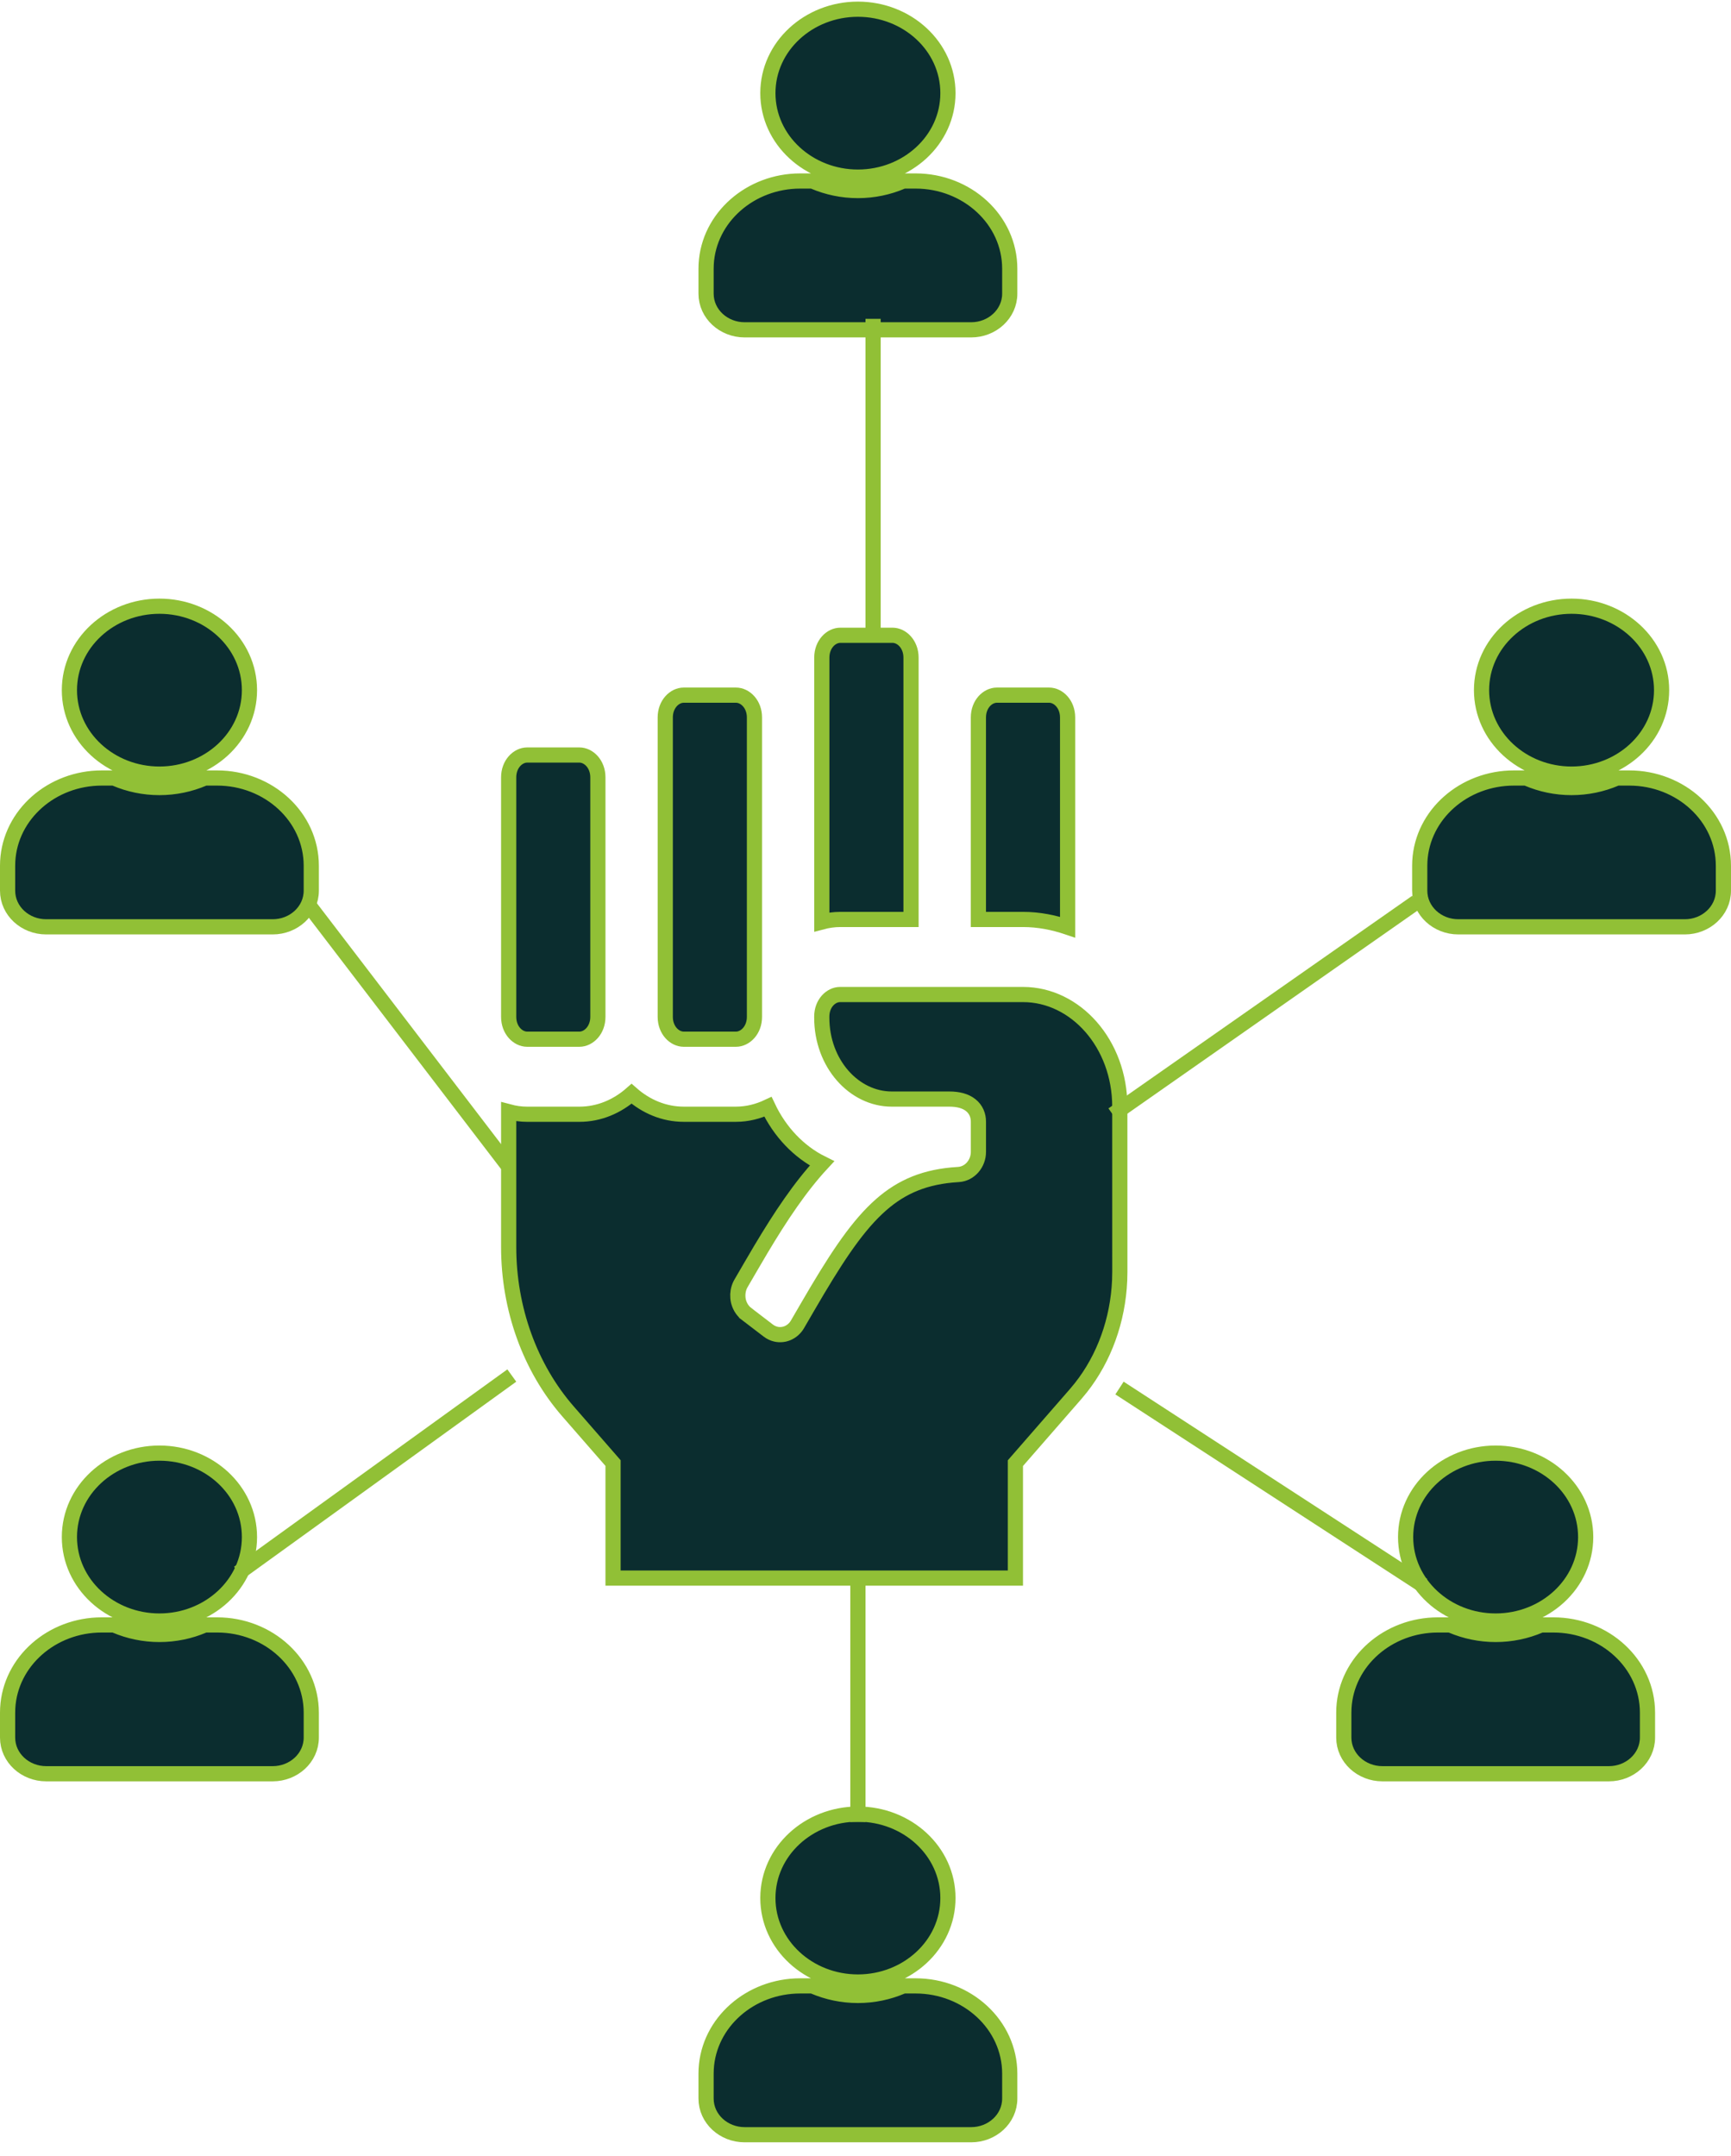 <svg width="114" height="142" viewBox="0 0 114 142" fill="none" xmlns="http://www.w3.org/2000/svg">
<path d="M53.51 130.795L53.603 130.835C54.49 131.211 55.467 131.424 56.5 131.424C57.533 131.424 58.514 131.211 59.395 130.835L59.49 130.795H60.3C63.686 130.795 66.5 133.35 66.5 136.577V138.211C66.5 139.564 65.327 140.597 63.964 140.597H49.036C47.673 140.597 46.5 139.564 46.5 138.211V136.577L46.508 136.276C46.676 133.193 49.42 130.795 52.7 130.795H53.51ZM56.5 119.48C59.738 119.48 62.429 121.92 62.429 125.009C62.429 128.099 59.738 130.539 56.5 130.539C53.262 130.539 50.571 128.099 50.571 125.009C50.571 121.92 53.262 119.48 56.5 119.48Z" fill="#0B2D2F" stroke="#91C036"/>
<path d="M95.51 107.021L95.603 107.061C96.49 107.436 97.467 107.649 98.5 107.649C99.533 107.649 100.514 107.436 101.396 107.061L101.49 107.021H102.3C105.686 107.021 108.5 109.575 108.5 112.802V114.437C108.5 115.789 107.327 116.822 105.964 116.822H91.036C89.673 116.822 88.5 115.789 88.5 114.437V112.802L88.508 112.501C88.676 109.418 91.42 107.021 94.7 107.021H95.51ZM98.5 95.705C101.738 95.705 104.429 98.145 104.429 101.234C104.429 104.324 101.738 106.764 98.5 106.764C95.262 106.764 92.571 104.324 92.571 101.234C92.571 98.145 95.262 95.705 98.5 95.705Z" fill="#0B2D2F" stroke="#91C036"/>
<path d="M100.51 51.241L100.604 51.281C101.49 51.657 102.467 51.87 103.5 51.87C104.533 51.87 105.514 51.656 106.396 51.281L106.49 51.241H107.3C110.686 51.241 113.5 53.796 113.5 57.023V58.657C113.5 60.01 112.327 61.043 110.964 61.043H96.036C94.673 61.043 93.5 60.01 93.5 58.657V57.023L93.508 56.722C93.676 53.638 96.42 51.241 99.7 51.241H100.51ZM103.5 39.926C106.738 39.926 109.429 42.366 109.429 45.455C109.429 48.544 106.738 50.984 103.5 50.984C100.262 50.984 97.571 48.544 97.571 45.455C97.571 42.366 100.262 39.926 103.5 39.926Z" fill="#0B2D2F" stroke="#91C036"/>
<path d="M53.51 11.921L53.603 11.961C54.49 12.337 55.467 12.55 56.5 12.55C57.533 12.55 58.514 12.336 59.395 11.961L59.49 11.921H60.3C63.686 11.921 66.5 14.476 66.5 17.703V19.337C66.5 20.69 65.327 21.723 63.964 21.723H49.036C47.673 21.723 46.5 20.69 46.5 19.337V17.703L46.508 17.402C46.676 14.319 49.42 11.921 52.7 11.921H53.51ZM56.5 0.606C59.738 0.606 62.429 3.046 62.429 6.135C62.429 9.225 59.738 11.665 56.5 11.665C53.262 11.665 50.571 9.225 50.571 6.135C50.571 3.046 53.262 0.606 56.5 0.606Z" fill="#0B2D2F" stroke="#91C036"/>
<path d="M7.51 51.241L7.604 51.281C8.49 51.657 9.467 51.87 10.5 51.87C11.533 51.87 12.514 51.656 13.396 51.281L13.49 51.241H14.3C17.686 51.241 20.5 53.796 20.5 57.023V58.657C20.5 60.01 19.327 61.043 17.964 61.043H3.036C1.673 61.043 0.5 60.01 0.5 58.657V57.023L0.508 56.722C0.676 53.638 3.42 51.241 6.7 51.241H7.51ZM10.5 39.926C13.738 39.926 16.429 42.366 16.429 45.455C16.429 48.544 13.738 50.984 10.5 50.984C7.262 50.984 4.571 48.544 4.571 45.455C4.571 42.366 7.262 39.926 10.5 39.926Z" fill="#0B2D2F" stroke="#91C036"/>
<path d="M7.51 107.021L7.604 107.061C8.49 107.436 9.467 107.649 10.5 107.649C11.533 107.649 12.514 107.436 13.396 107.061L13.49 107.021H14.3C17.686 107.021 20.5 109.575 20.5 112.802V114.437C20.5 115.789 19.327 116.822 17.964 116.822H3.036C1.673 116.822 0.5 115.789 0.5 114.437V112.802L0.508 112.501C0.676 109.418 3.42 107.021 6.7 107.021H7.51ZM10.5 95.705C13.738 95.705 16.429 98.145 16.429 101.234C16.429 104.324 13.738 106.764 10.5 106.764C7.262 106.764 4.571 104.324 4.571 101.234C4.571 98.145 7.262 95.705 10.5 95.705Z" fill="#0B2D2F" stroke="#91C036"/>
<path d="M34.719 49.727H38.156C38.767 49.727 39.375 50.319 39.375 51.199V66.972C39.375 67.852 38.767 68.444 38.156 68.444H34.719C34.108 68.444 33.5 67.852 33.5 66.972V51.199C33.5 50.319 34.108 49.727 34.719 49.727ZM45.03 45.784H48.468C49.079 45.784 49.687 46.376 49.687 47.255V66.972C49.687 67.852 49.079 68.444 48.468 68.444H45.03C44.419 68.444 43.812 67.852 43.812 66.972V47.255C43.812 46.376 44.419 45.784 45.03 45.784ZM65.653 45.784H69.091C69.702 45.784 70.309 46.376 70.31 47.255V61.066C69.383 60.753 68.404 60.557 67.372 60.557H64.435V47.255C64.435 46.376 65.042 45.784 65.653 45.784ZM55.342 41.84H58.779C59.39 41.84 59.998 42.432 59.998 43.312V60.557H55.339C54.915 60.557 54.509 60.619 54.123 60.722V43.312C54.123 42.432 54.731 41.84 55.342 41.84ZM40.374 96.361L40.251 96.219L37.404 92.953C34.91 90.091 33.5 86.199 33.5 82.127V73.221C33.887 73.325 34.294 73.387 34.719 73.387H38.156C39.465 73.387 40.65 72.868 41.594 72.038C42.537 72.867 43.721 73.386 45.031 73.386H48.469C49.224 73.386 49.931 73.2 50.576 72.897C51.354 74.541 52.604 75.865 54.134 76.624C52.694 78.179 51.419 80.092 50.109 82.287L49.48 83.358L48.801 84.525C48.731 84.645 48.678 84.775 48.643 84.91L48.613 85.046C48.59 85.184 48.584 85.324 48.596 85.463L48.613 85.602C48.637 85.74 48.679 85.873 48.738 85.999L48.803 86.124C48.896 86.284 49.02 86.425 49.168 86.539V86.54L50.598 87.634C50.746 87.748 50.917 87.83 51.101 87.872C51.238 87.903 51.38 87.91 51.52 87.894L51.659 87.871C51.797 87.839 51.927 87.785 52.046 87.711L52.161 87.632C52.272 87.547 52.369 87.445 52.45 87.332L52.525 87.214L53.203 86.047C54.919 83.094 56.271 80.991 57.764 79.585C59.137 78.291 60.638 77.581 62.698 77.387L63.118 77.355C63.879 77.31 64.436 76.626 64.436 75.87V73.874C64.436 73.477 64.292 73.074 63.928 72.785C63.581 72.509 63.098 72.387 62.518 72.387H58.73C56.246 72.387 54.12 70.051 54.12 67.023V66.954C54.12 66.084 54.722 65.501 55.328 65.501H67.374C70.831 65.501 73.747 68.741 73.748 72.886L73.75 83.758L73.738 84.324C73.625 86.955 72.719 89.452 71.189 91.391L70.853 91.798L66.995 96.225L66.872 96.366V103.935H40.374V96.361Z" fill="#0B2D2F" stroke="#91C036"/>
<line x1="57.5" y1="21" x2="57.5" y2="42" stroke="#91C036"/>
<line x1="93.287" y1="59.41" x2="73.287" y2="73.41" stroke="#91C036"/>
<line x1="56.5" y1="120" x2="56.5" y2="104" stroke="#91C036"/>
<line x1="15.707" y1="103.595" x2="33.707" y2="90.595" stroke="#91C036"/>
<line x1="93.728" y1="104.419" x2="73.728" y2="91.419" stroke="#91C036"/>
<line x1="20.397" y1="59.696" x2="33.397" y2="76.696" stroke="#91C036"/>
</svg>
